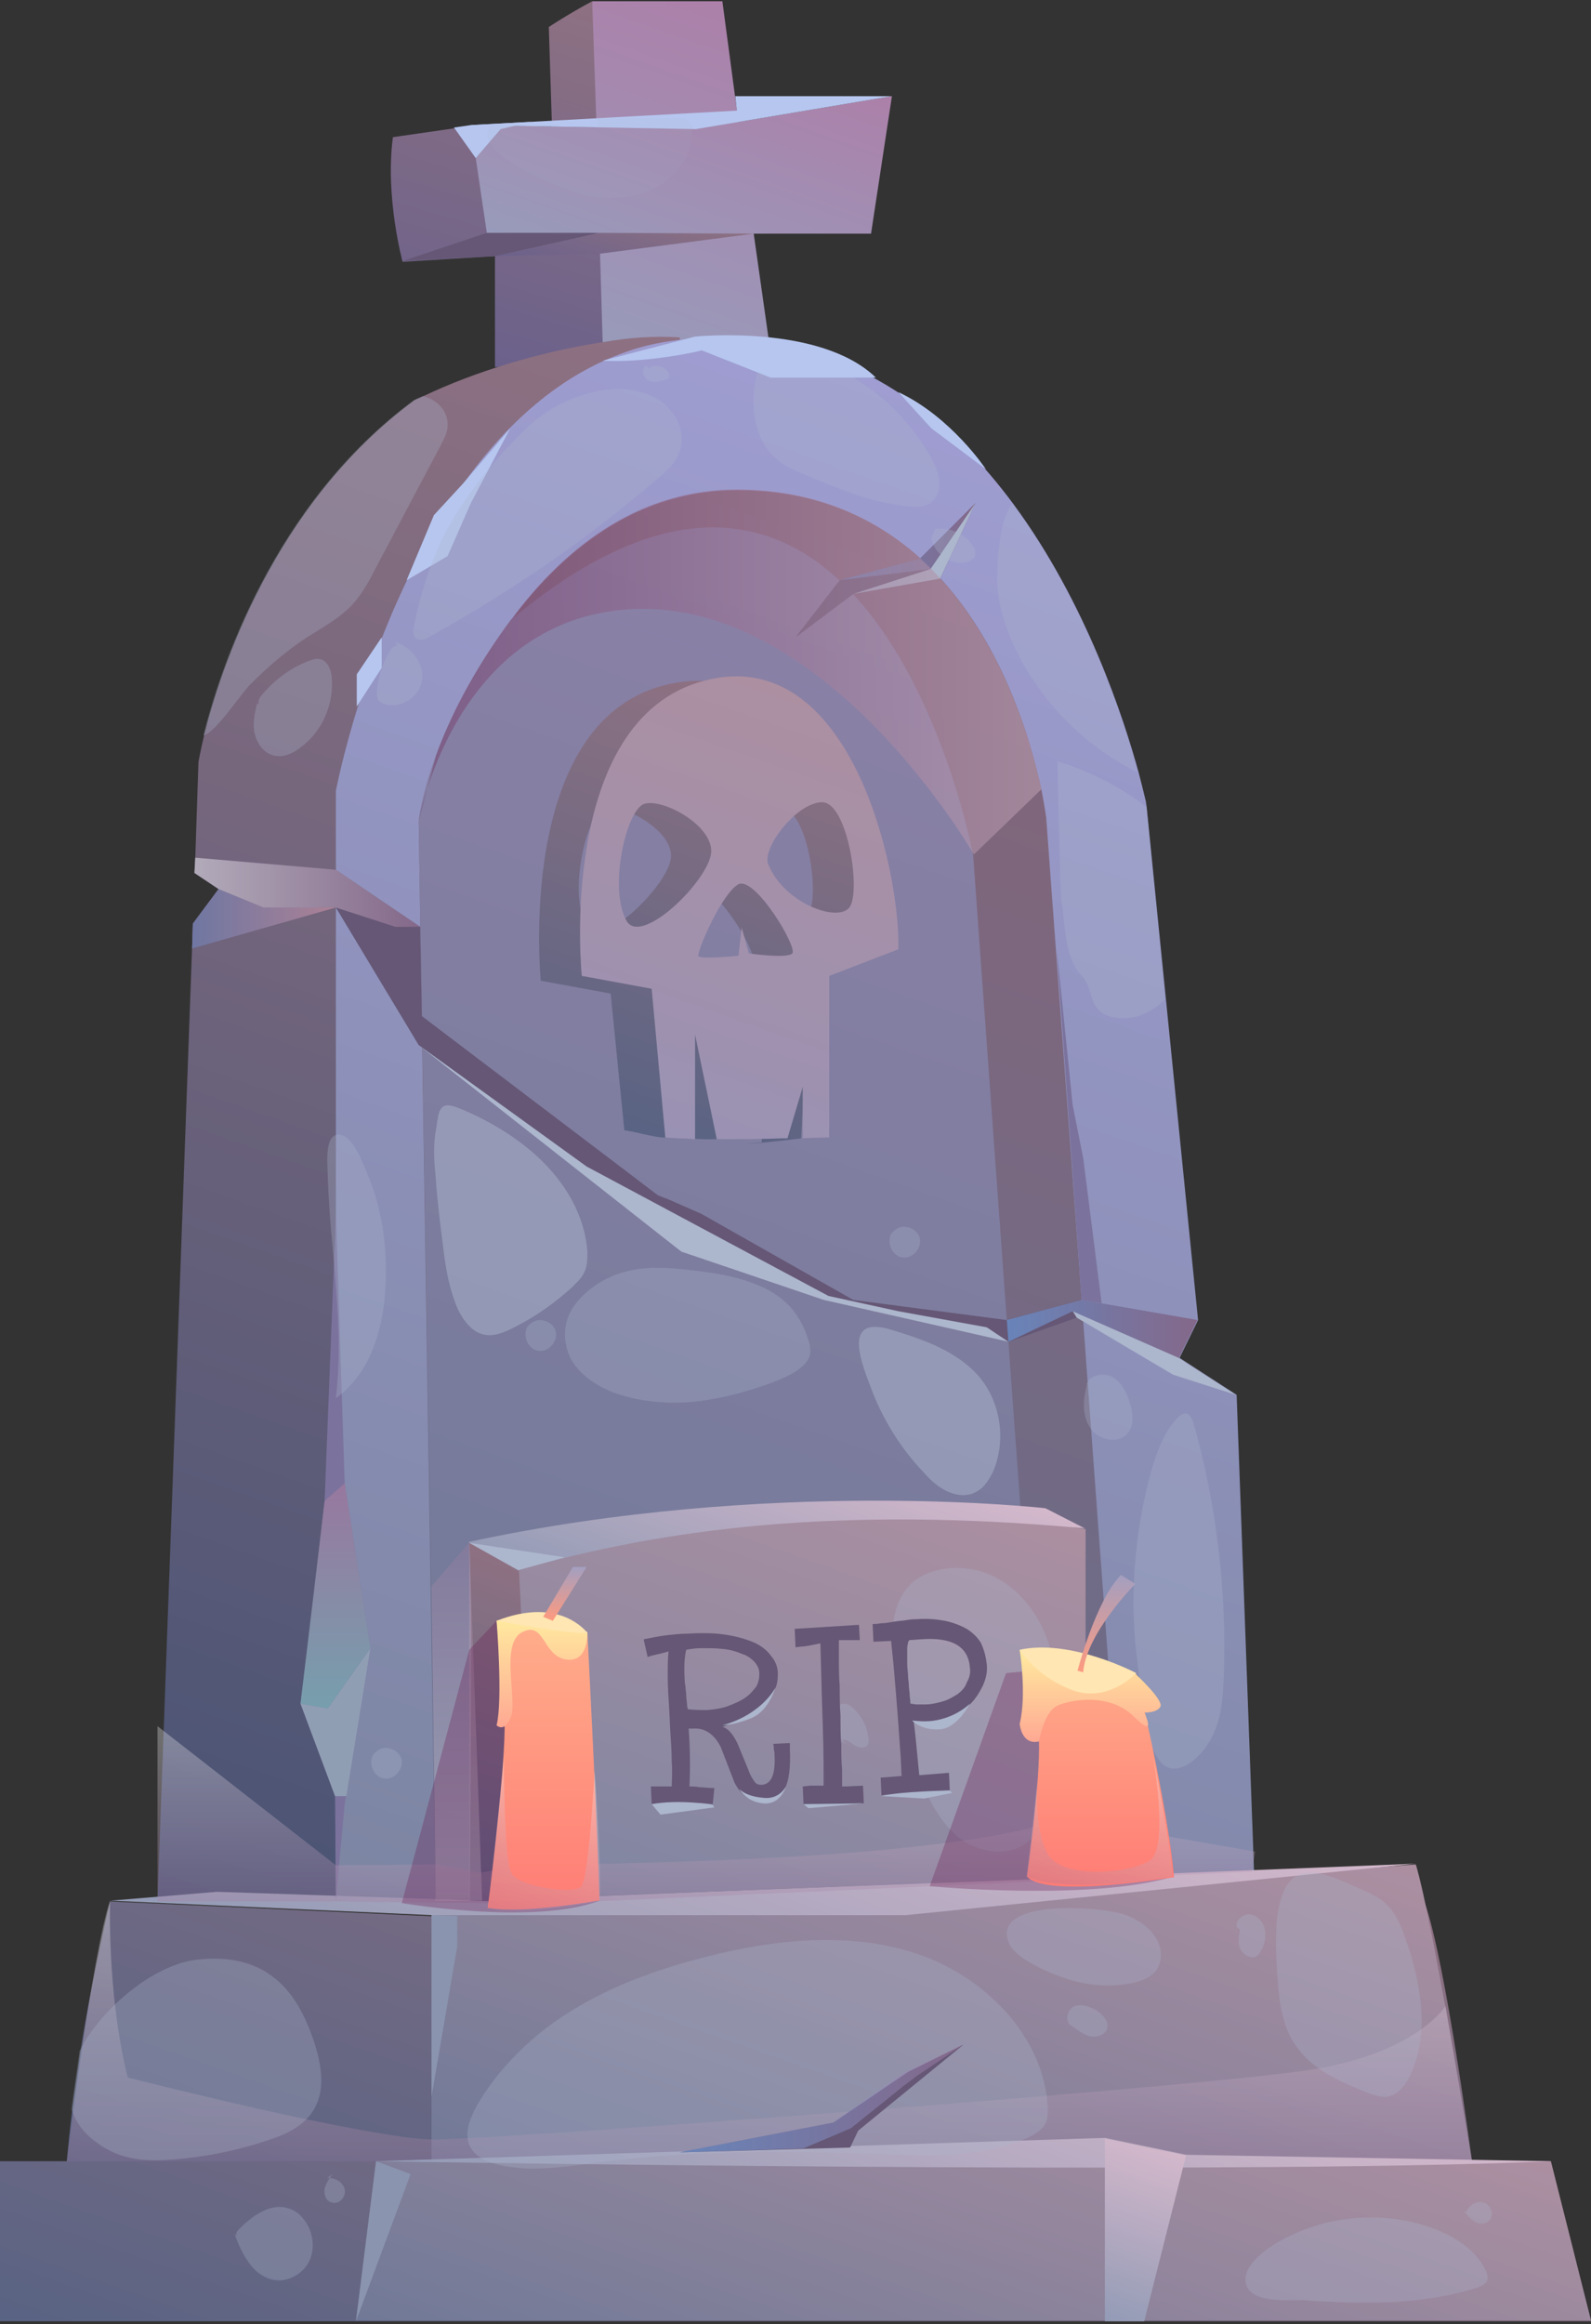 <svg width="248" height="362" viewBox="0 0 248 362" fill="none" xmlns="http://www.w3.org/2000/svg">
<rect x="0" y="0" width="248" height="362" fill="#333333" stroke="none"/>
<path d="M93.939 55.182L77.155 57.187V39.902L62.751 40.779C62.751 40.779 59.996 30.633 61.248 21.364L73.398 19.611L86.048 19.987L85.547 4.205C85.547 4.205 88.553 2.201 92.311 0.197L93.939 16.605V55.182Z" fill="url(#paint0_linear_132:675)"/>
<path d="M120.117 55.182H93.939V53.178L93.438 36.395L93.187 30.758L92.937 19.861V18.358L92.311 0.197H112.601L115.107 18.984L117.486 36.395L119.866 53.178L120.117 54.932V55.182Z" fill="url(#paint1_linear_132:675)"/>
<path d="M139.031 14.976L135.774 36.394H75.903L73.398 19.485H76.279L92.938 19.861L107.718 20.111H108.469L115.108 18.984L139.031 14.976Z" fill="url(#paint2_linear_132:675)"/>
<path d="M73.398 19.485L114.857 17.231L114.607 14.976H139.031L108.469 20.111L73.398 19.485Z" fill="#B6C6EF"/>
<path d="M77.156 39.902L93.439 36.269H75.903L62.752 40.653L77.156 39.902Z" fill="#655775"/>
<path d="M70.768 19.861L74.149 24.621L78.032 20.111L82.792 18.984L73.398 19.485L70.768 19.861Z" fill="#B6C6EF"/>
<g opacity="0.3">
<path opacity="0.3" d="M107.843 20.362C107.968 23.995 105.463 27.502 102.206 29.255C99.451 30.633 96.32 31.009 93.313 30.758C92.687 30.758 92.061 30.633 91.435 30.508C88.804 30.007 73.022 23.995 76.404 19.485L93.063 19.861V18.358C97.071 18.358 101.204 18.358 105.338 18.358C106.214 18.358 107.216 18.483 107.717 19.235C107.843 19.485 107.968 19.861 107.968 20.112C107.717 20.237 107.843 20.362 107.843 20.362Z" fill="#ACB6CD"/>
</g>
<path d="M93.439 36.269L117.488 36.395L93.439 39.526L77.156 39.902L93.439 36.269Z" fill="url(#paint3_linear_132:675)"/>
<path d="M105.963 52.552V52.803V55.057L105.838 65.829L105.712 71.215L104.209 186.823L104.084 193.211L103.959 203.732L103.207 256.839L102.706 296.043H24.549L29.935 147.744L30.06 143.861L34.068 138.475L30.31 135.97L30.436 133.716L30.937 118.685C30.937 118.685 31.187 117.182 31.814 114.552C34.319 104.532 42.585 78.605 64.63 62.322C65.131 62.071 65.506 61.946 66.007 61.696C73.898 57.938 84.044 54.807 93.939 53.304C98.072 52.552 102.08 52.302 105.963 52.552Z" fill="url(#paint4_linear_132:675)"/>
<path d="M195.644 296.043H52.355V123.194C52.355 123.194 62.751 67.958 96.57 55.182C99.45 54.055 102.582 53.303 105.964 52.928C107.091 52.802 108.218 52.677 109.345 52.677C112.978 52.552 116.485 52.802 119.867 53.303C136.525 55.934 148.925 66.33 157.943 78.479C169.341 93.885 175.228 112.047 177.483 120.313C178.234 123.194 178.61 124.823 178.61 124.823L178.735 125.699L181.741 155.635L186.751 205.61L183.871 211.497L192.764 217.259L195.644 296.043Z" fill="url(#paint5_linear_132:675)"/>
<path d="M175.478 296.043H67.886L65.256 127.954C65.256 127.954 65.632 124.071 68.011 117.683C70.016 112.172 73.522 104.908 79.66 96.641C86.048 87.999 94.44 80.609 104.836 77.728C107.967 76.851 111.224 76.35 114.981 76.35C149.426 76.35 159.696 110.669 162.327 122.944C162.828 125.574 163.078 127.328 163.078 127.328L175.478 296.043Z" fill="url(#paint6_linear_132:675)"/>
<path d="M229.463 336.75H10.396C10.647 334.12 10.898 331.364 11.273 328.609C11.649 325.602 12.15 322.471 12.526 319.59C14.53 306.94 17.16 296.168 17.16 296.168L139.908 301.804L156.942 300.677L177.108 299.299L199.277 297.796L215.936 296.669L222.073 296.293C225.455 306.063 229.463 336.75 229.463 336.75Z" fill="url(#paint7_linear_132:675)"/>
<path d="M67.262 298.298V336.75H229.464C229.464 336.75 223.326 299.174 220.696 290.407L144.167 296.043L67.262 298.298Z" fill="url(#paint8_linear_132:675)"/>
<path d="M17.16 296.043L33.819 294.665L75.152 296.043L220.695 290.282L141.16 298.298H67.261L17.16 296.043Z" fill="url(#paint9_linear_132:675)"/>
<path d="M163.078 290.281L68.011 295.918L65.256 127.954C65.256 127.954 66.508 114.302 79.535 96.641C135.898 49.296 151.68 133.089 151.68 133.089L163.078 290.281Z" fill="url(#paint10_linear_132:675)"/>
<path d="M73.147 240.306C73.147 240.306 142.161 233.417 169.215 238.176V292.411L73.147 296.043V240.306Z" fill="url(#paint11_linear_132:675)"/>
<path d="M73.147 240.306L80.912 244.69C80.912 244.69 82.54 281.013 84.294 296.419L73.272 296.043C73.147 295.918 73.773 249.324 73.147 240.306Z" fill="url(#paint12_linear_132:675)"/>
<path d="M80.787 244.564C103.583 238.051 130.763 234.544 169.09 238.051L162.953 234.92C162.953 234.92 119.991 230.035 73.022 240.18L80.787 244.564Z" fill="url(#paint13_linear_132:675)"/>
<path d="M103.333 106.786C80.286 112.924 84.294 152.754 84.294 152.754L95.191 154.758L97.32 176.051C98.698 176.176 101.955 177.178 103.583 177.178L101.955 162.023L103.583 177.178C107.215 177.178 108.593 177.554 111.599 177.429C111.85 177.429 116.985 177.178 117.236 177.053L118.739 170.039V177.93L116.359 178.18C118.989 178.055 124.876 177.304 124.876 177.304L126.254 151.502L133.644 148.746C138.278 133.59 126.504 100.649 103.333 106.786ZM91.434 144.237C88.553 139.352 91.308 126.827 94.189 125.95C97.07 125.073 104.961 129.332 104.585 133.59C104.209 137.849 93.814 148.12 91.434 144.237ZM117.236 149.372C116.359 150.249 110.472 149.372 110.472 149.372L109.971 152.629L108.844 149.748C108.844 149.748 102.581 150.374 102.581 149.748C102.581 148.495 106.339 139.978 108.844 138.601C111.349 137.223 118.112 148.495 117.236 149.372ZM126.003 142.233C124.125 144.613 117.486 139.603 115.106 133.716C114.104 131.336 117.611 126.075 121.745 125.95C125.878 125.825 127.882 139.853 126.003 142.233Z" fill="url(#paint14_linear_132:675)"/>
<path d="M109.721 106.035C86.675 112.172 90.683 152.003 90.683 152.003L101.58 154.007L103.709 177.178C105.087 177.304 106.715 177.304 108.344 177.429V161.146L111.725 177.429C115.358 177.429 118.99 177.429 121.996 177.304C122.247 177.304 122.497 177.304 122.748 177.304L125.127 169.287V177.178L125.002 177.304C127.632 177.178 129.261 177.178 129.261 177.178V152.003L140.032 147.869C140.408 136.221 132.768 99.898 109.721 106.035ZM97.697 143.485C94.816 138.601 97.572 126.075 100.453 125.199C103.333 124.322 111.224 128.58 110.849 132.839C110.473 137.098 100.077 147.368 97.697 143.485ZM123.499 148.496C122.622 149.372 116.735 148.496 116.735 148.496L115.608 144.487L115.107 148.871C115.107 148.871 108.845 149.498 108.845 148.871C108.845 147.619 112.602 139.102 115.107 137.724C117.737 136.471 124.376 147.619 123.499 148.496ZM132.392 141.356C130.513 143.736 122.121 140.605 119.742 134.593C118.74 132.213 124 125.073 128.133 124.948C132.142 124.948 134.271 138.976 132.392 141.356Z" fill="url(#paint15_linear_132:675)"/>
<path d="M191.136 216.257L187.754 214.128L175.479 209.619L167.839 205.235L157.192 208.993L128.384 202.48L106.214 194.964L104.085 193.211L92.311 183.692L65.257 162.774L52.356 141.356L29.936 147.744L30.061 143.861L34.069 138.475L30.311 135.97L30.437 133.591L52.356 135.469L65.507 144.362L65.758 158.265L102.582 186.197L104.21 186.823L109.346 189.078L133.018 202.48L156.942 205.611L168.59 202.48L186.626 205.611L183.746 211.498L191.136 216.257Z" fill="#655775"/>
<path opacity="0.3" d="M73.149 240.306L67.262 247.069L67.888 296.043H75.153L73.149 240.306Z" fill="url(#paint16_linear_132:675)"/>
<path d="M183.746 211.498L167.213 204.233L167.839 205.235L182.869 214.128L192.639 217.259L183.746 211.498Z" fill="#ACB6CD"/>
<path d="M157.191 208.992L153.809 206.738L140.032 204.233L129.135 201.853L91.434 181.687L65.256 162.774L106.213 194.964L128.383 202.479L157.191 208.992Z" fill="#ACB6CD"/>
<path d="M34.069 138.475L41.083 141.356H52.356L29.936 147.744L30.061 143.861L34.069 138.475Z" fill="url(#paint17_linear_132:675)"/>
<path opacity="0.5" d="M30.436 133.591L30.311 135.97L34.068 138.475L41.082 141.356H52.355L61.624 144.362H65.507L52.355 135.469L30.436 133.591Z" fill="url(#paint18_linear_132:675)"/>
<path opacity="0.5" d="M156.941 205.611L157.192 208.993L167.212 204.233L183.745 211.498L186.626 205.611L168.59 202.479L156.941 205.611Z" fill="url(#paint19_linear_132:675)"/>
<path d="M171.721 202.98L168.84 180.31L167.212 172.168L164.707 147.744L168.59 202.479L171.721 202.98Z" fill="#7B739D"/>
<path d="M52.355 296.043L53.733 281.013L57.741 256.714L53.733 231.037L52.355 189.077L50.601 233.792L48.973 247.946L46.844 265.356L52.23 279.76L52.355 296.043Z" fill="#7B739D"/>
<path d="M46.844 265.356L51.102 266.108L57.741 256.714L53.983 279.76H52.23L46.844 265.356Z" fill="#909EB4"/>
<path opacity="0.7" d="M50.601 233.792L53.733 231.037L57.741 256.714L51.102 266.108L46.844 265.356L50.601 233.792Z" fill="url(#paint20_linear_132:675)"/>
<path d="M63.379 90.378L67.638 80.233L72.147 75.348L79.537 66.706L73.399 78.354L69.767 86.621L63.379 90.378Z" fill="#B6C6EF"/>
<path d="M59.494 99.271L55.611 105.033V110.043L59.494 104.031V99.271Z" fill="#B6C6EF"/>
<path d="M67.262 298.298V326.605L71.27 303.182V298.423L67.262 298.298Z" fill="#8A94AE"/>
<path d="M73.147 240.306L80.787 244.564L88.052 242.56L73.147 240.306Z" fill="#ACB6CD"/>
<path d="M124 99.271L130.889 90.379L143.414 86.997L152.057 78.354L146.545 90.128L133.018 92.508L124 99.271Z" fill="#655775"/>
<path opacity="0.5" d="M152.056 78.354L145.042 88.625L130.889 90.379L143.414 86.997L152.056 78.354Z" fill="url(#paint21_linear_132:675)"/>
<path d="M133.018 92.508L145.042 88.625L152.056 78.354L146.545 90.128L133.018 92.508Z" fill="#ACB6CD"/>
<path opacity="0.3" d="M24.549 268.863L52.355 290.532L67.636 290.407L74.9 291.659L83.543 290.407C83.543 290.407 158.945 290.407 169.09 281.138V288.403L175.478 284.896L195.644 288.403L195.143 291.534L84.169 296.544L52.355 296.168H24.549V268.863Z" fill="url(#paint22_linear_132:675)"/>
<path opacity="0.3" d="M17.16 296.043C17.16 296.043 16.659 310.698 19.916 323.599C19.916 323.599 57.867 333.243 67.637 333.243C77.532 333.243 189.508 324.976 205.289 322.221C221.071 319.465 225.33 312.451 225.33 312.451L229.463 336.875L176.481 337.877L58.619 336.875H10.396C10.396 336.75 14.405 303.934 17.16 296.043Z" fill="url(#paint23_linear_132:675)"/>
<path d="M241.737 336.625L248 361.55H0V336.625H67.261L172.222 333.118L188.505 336.5L241.737 336.625Z" fill="url(#paint24_linear_132:675)"/>
<path d="M58.618 336.625L55.486 361.425H247.999L241.737 336.625L188.505 336.374L172.222 332.993C172.222 333.118 65.381 336.625 58.618 336.625Z" fill="url(#paint25_linear_132:675)"/>
<path d="M58.617 336.625C58.617 336.625 190.759 338.879 241.736 336.625L184.872 335.623L172.221 332.993L58.617 336.625Z" fill="url(#paint26_linear_132:675)"/>
<path d="M172.223 333.118V361.55H178.36L184.873 335.748L172.223 333.118Z" fill="url(#paint27_linear_132:675)"/>
<path opacity="0.3" d="M121.495 71.841C122.748 72.843 124.376 73.469 125.879 74.096C130.889 76.225 136.15 78.354 141.536 78.855C142.788 78.98 144.041 78.98 145.043 78.354C146.045 77.603 146.546 76.225 146.421 74.972C146.295 73.72 145.794 72.467 145.168 71.34C140.91 63.7 133.269 57.437 124.752 55.308C119.742 54.055 118.489 55.057 117.613 60.067C117.112 64.201 117.738 68.96 121.495 71.841Z" fill="#ACB6CD"/>
<path opacity="0.3" d="M145.794 82.362C148.049 82.112 150.303 83.114 151.556 84.867C151.932 85.368 152.182 86.12 151.932 86.746C151.681 87.122 151.305 87.372 150.93 87.498C148.425 88.249 145.544 86.37 145.168 83.74L145.794 82.362Z" fill="#ACB6CD"/>
<path opacity="0.3" d="M177.359 120.314C168.967 116.181 162.078 109.166 158.07 100.649C156.567 97.393 155.439 93.76 155.439 90.128C155.439 87.122 155.815 81.36 157.569 78.73C157.569 78.605 157.694 78.605 157.819 78.48C169.217 93.76 175.104 111.922 177.359 120.314Z" fill="#ACB6CD"/>
<path opacity="0.3" d="M181.616 155.635C179.612 157.639 176.856 159.017 173.975 158.516C172.848 158.391 171.846 158.015 171.095 157.138C170.093 156.011 170.093 154.633 169.466 153.255C168.965 152.128 168.089 151.627 167.588 150.625C165.959 147.869 165.959 143.485 165.458 140.354C165.208 138.475 164.832 118.56 164.832 118.56C168.965 119.813 172.848 121.692 176.481 124.071C177.232 124.572 177.984 125.199 178.735 125.7L181.616 155.635Z" fill="#ACB6CD"/>
<path opacity="0.3" d="M64.505 97.643C64.379 98.269 64.379 99.021 64.755 99.397C65.381 99.897 66.258 99.647 67.01 99.146C79.66 92.132 91.559 83.99 102.456 74.597C103.834 73.469 105.212 72.217 105.838 70.588C107.09 67.582 105.462 64.075 102.707 62.322C96.444 58.314 86.925 61.946 82.04 66.706C76.905 71.716 72.02 77.728 68.888 83.99C66.884 88.374 65.381 93.009 64.505 97.643Z" fill="#ACB6CD"/>
<path opacity="0.3" d="M101.455 57.562C101.205 57.562 101.33 57.187 101.581 57.061C102.583 56.811 103.71 57.187 104.211 58.063C104.336 58.188 104.336 58.439 104.336 58.564C104.336 58.94 103.96 59.065 103.585 59.191C102.708 59.441 101.706 59.691 100.954 59.191C100.203 58.69 99.952 57.437 100.704 56.936L101.455 57.562Z" fill="#ACB6CD"/>
<path opacity="0.3" d="M89.806 202.98C91.685 200.6 94.691 198.596 98.449 197.845C101.455 197.219 104.586 197.469 107.717 197.845C112.602 198.346 117.737 199.348 121.245 201.853C123.875 203.732 125.253 206.237 126.004 208.742C126.255 209.493 126.38 210.245 126.255 210.996C125.754 213 123.123 214.253 120.618 215.255C116.861 216.633 112.978 217.76 108.719 218.261C104.586 218.762 100.077 218.386 96.319 217.134C92.562 215.881 89.43 213.376 88.554 210.621C87.677 208.116 87.927 205.235 89.806 202.98Z" fill="#ACB6CD"/>
<path opacity="0.5" d="M67.887 183.065C68.138 186.948 68.639 190.831 69.14 194.714C69.515 197.97 70.142 201.227 71.519 204.233C72.396 205.861 73.649 207.489 75.402 207.865C77.031 208.241 78.659 207.489 80.162 206.738C83.418 205.11 86.424 202.98 89.055 200.601C89.806 199.849 90.558 199.223 91.059 198.221C91.56 197.219 91.56 196.091 91.56 194.964C91.184 189.328 88.053 184.067 83.794 180.184C80.287 176.928 75.778 174.298 71.394 172.544C68.513 171.417 68.388 172.92 68.012 175.675C67.511 178.18 67.637 180.685 67.887 183.065Z" fill="#ACB6CD"/>
<path opacity="0.3" d="M59.997 201.728C59.496 207.865 57.367 214.253 52.356 217.76C53.734 206.487 51.48 194.964 51.104 183.566C51.104 181.687 50.352 176.051 53.233 176.803C55.363 177.304 56.991 182.314 57.742 184.067C59.872 189.704 60.498 195.841 59.997 201.728Z" fill="#ACB6CD"/>
<path opacity="0.3" d="M62.001 100.775C62.001 100.399 61.374 100.649 61.124 100.9C59.746 102.904 58.869 105.409 58.744 107.789C58.744 108.164 58.744 108.54 58.869 108.916C58.995 109.166 59.37 109.417 59.621 109.542C62.001 110.669 65.257 108.791 65.758 106.16C66.259 103.53 64.255 100.775 61.625 100.023L62.001 100.775Z" fill="#ACB6CD"/>
<path opacity="0.3" d="M69.766 66.33C69.766 67.457 69.14 68.459 68.639 69.461C65.257 75.849 61.875 82.237 58.493 88.625C57.492 90.629 56.364 92.633 54.736 94.386C52.732 96.391 50.227 97.768 47.847 99.271C44.59 101.401 41.71 103.906 38.954 106.661C37.576 108.039 33.568 114.176 31.689 114.552C34.194 104.532 42.461 78.605 64.506 62.322C65.007 62.071 65.382 61.946 65.883 61.696C68.138 62.197 69.891 64.075 69.766 66.33Z" fill="#ACB6CD"/>
<path opacity="0.3" d="M40.581 109.792C40.08 109.667 40.331 108.916 40.581 108.54C42.585 106.035 45.216 104.031 48.222 102.904C48.723 102.778 49.224 102.528 49.725 102.653C51.102 102.778 51.729 104.532 51.729 105.91C51.979 109.918 50.1 114.051 46.844 116.431C45.717 117.308 44.214 118.059 42.711 117.683C41.082 117.308 40.08 115.805 39.705 114.302C39.329 112.673 39.705 111.045 40.08 109.542L40.581 109.792Z" fill="#ACB6CD"/>
<path opacity="0.5" d="M144.165 229.534C145.167 230.661 146.295 231.663 147.672 232.29C149.05 232.916 150.678 233.166 152.056 232.415C153.434 231.788 154.311 230.285 154.937 228.908C156.816 224.148 155.939 218.386 152.683 214.504C149.301 210.496 143.915 208.617 138.905 207.114C131.515 204.859 134.02 211.623 135.648 215.881C137.527 221.017 140.408 225.651 144.165 229.534Z" fill="#ACB6CD"/>
<path opacity="0.3" d="M138.654 192.71C139.03 191.833 139.907 191.081 140.909 191.081C141.911 191.081 142.913 191.708 143.289 192.584C143.915 194.213 142.287 196.217 140.533 195.841C138.78 195.465 138.028 192.96 139.281 191.708L138.654 192.71Z" fill="#ACB6CD"/>
<path opacity="0.3" d="M57.867 273.873C58.243 272.997 59.12 272.245 60.122 272.245C61.124 272.245 62.126 272.871 62.502 273.748C63.128 275.376 61.499 277.38 59.746 277.005C57.992 276.629 57.241 274.124 58.493 272.871L57.867 273.873Z" fill="#ACB6CD"/>
<path opacity="0.3" d="M81.916 207.239C82.292 206.362 83.168 205.611 84.171 205.611C85.173 205.611 86.175 206.237 86.55 207.114C87.177 208.742 85.548 210.746 83.795 210.37C82.041 209.995 81.29 207.49 82.542 206.237L81.916 207.239Z" fill="#ACB6CD"/>
<path opacity="0.3" d="M179.486 229.033C180.363 226.152 181.365 223.146 183.494 220.891C183.87 220.516 184.371 220.14 184.872 220.14C185.498 220.265 185.748 221.017 185.999 221.518C189.631 234.419 191.26 247.821 190.759 261.223C190.633 264.479 190.383 267.736 188.88 270.617C187.377 273.623 183.369 277.38 180.864 274.374C178.233 271.243 177.858 263.227 177.357 259.344C175.979 249.449 176.73 238.928 179.486 229.033Z" fill="#ACB6CD"/>
<path opacity="0.3" d="M87.301 314.33C94.19 309.695 102.081 306.815 109.972 304.811C120.743 302.055 132.392 300.803 142.913 304.31C153.434 307.817 162.703 317.085 163.329 328.233C163.329 329.235 163.329 330.237 162.828 330.988C162.327 331.865 161.325 332.366 160.448 332.867C153.434 336.124 145.418 335.748 137.778 335.497C123.123 334.996 108.343 334.871 93.814 336.75C89.931 337.251 85.923 337.877 82.04 337.752C74.65 337.376 70.392 334.871 74.4 327.857C77.531 322.471 82.165 317.837 87.301 314.33Z" fill="#ACB6CD"/>
<path opacity="0.3" d="M175.855 298.423C177.608 299.174 179.236 300.302 180.238 301.93C181.24 303.558 181.24 305.813 179.988 307.191C179.111 308.067 177.859 308.568 176.731 308.819C173.35 309.57 169.843 309.32 166.586 308.318C164.206 307.566 158.069 305.186 157.192 302.431C154.687 295.542 172.473 296.92 175.855 298.423Z" fill="#ACB6CD"/>
<path opacity="0.3" d="M167.087 315.582C165.834 314.956 166.335 312.827 167.588 312.451C168.84 312.075 170.343 312.702 171.345 313.453C172.097 314.079 172.848 314.956 172.598 315.833C172.347 317.085 170.719 317.461 169.592 317.085C168.465 316.71 167.463 315.708 166.461 315.207L167.087 315.582Z" fill="#ACB6CD"/>
<path opacity="0.3" d="M48.973 328.484C47.47 331.114 44.589 332.492 41.708 333.368C36.949 334.997 31.813 335.999 26.803 336.374C23.547 336.625 20.039 336.5 17.159 334.997C13.777 333.243 11.898 330.989 11.146 328.484C11.522 325.478 12.023 322.346 12.399 319.465C15.906 312.576 24.047 306.189 30.185 305.312C34.318 304.686 38.702 305.187 42.084 307.566C45.716 310.071 47.72 314.205 49.098 318.463C50.1 321.72 50.726 325.478 48.973 328.484Z" fill="#ACB6CD"/>
<path opacity="0.3" d="M37.451 348.649C37.075 348.774 36.825 348.273 36.825 348.023C36.825 347.647 37.075 347.396 37.326 347.146C39.455 345.017 42.336 343.013 45.091 344.015C45.968 344.265 46.72 344.891 47.221 345.518C48.724 347.271 49.225 350.027 48.223 352.156C47.221 354.285 44.59 355.663 42.336 355.037C39.33 354.285 37.702 351.029 36.574 348.023L37.451 348.649Z" fill="#ACB6CD"/>
<path opacity="0.3" d="M51.855 338.629C51.354 339.255 50.853 340.007 50.602 340.883C50.477 341.76 50.728 342.762 51.605 343.013C52.732 343.514 53.984 342.261 53.734 341.009C53.483 339.881 52.231 339.13 50.978 339.255L51.855 338.629Z" fill="#ACB6CD"/>
<path opacity="0.3" d="M199.151 308.318C199.402 312.201 200.028 316.334 202.533 319.34C205.038 322.597 209.171 324.35 212.929 325.853C213.931 326.229 214.933 326.605 216.06 326.605C218.064 326.354 219.317 324.475 220.068 322.722C222.824 316.209 221.446 308.568 219.066 301.93C218.44 300.051 217.563 298.047 216.185 296.669C215.058 295.542 213.43 294.79 211.927 294.164C208.67 292.786 203.284 289.78 200.779 293.413C198.274 296.92 198.901 304.31 199.151 308.318Z" fill="#ACB6CD"/>
<path opacity="0.3" d="M193.265 300.552C193.14 301.554 192.889 302.556 193.265 303.433C193.641 304.31 194.643 305.061 195.645 304.811C196.271 304.56 196.647 303.809 196.897 303.182C197.273 302.18 197.398 301.053 197.022 300.051C196.647 299.049 195.77 298.172 194.643 298.172C193.641 298.172 192.513 299.174 192.764 300.176L193.265 300.552Z" fill="#ACB6CD"/>
<path opacity="0.3" d="M200.779 348.399C207.793 344.892 216.31 344.391 223.575 347.146C226.831 348.399 230.088 350.403 231.591 353.659C231.841 354.16 231.967 354.661 231.841 355.162C231.591 355.789 230.965 356.039 230.338 356.29C221.696 359.045 212.427 358.92 203.409 358.294C200.653 358.168 194.516 358.92 194.14 355.288C193.89 352.281 198.649 349.401 200.779 348.399Z" fill="#ACB6CD"/>
<path opacity="0.3" d="M228.585 344.516C228.961 343.388 230.338 342.637 231.466 343.138C232.593 343.639 232.969 345.267 231.967 346.019C231.34 346.52 230.464 346.394 229.837 346.019C229.211 345.643 228.71 345.017 228.209 344.39L228.585 344.516Z" fill="#ACB6CD"/>
<path opacity="0.3" d="M139.281 260.096C139.907 265.857 141.41 271.493 143.414 276.879C144.792 280.512 146.671 284.019 149.677 286.399C152.808 288.653 157.443 289.279 160.323 286.774C162.327 285.021 163.204 282.265 163.705 279.635C164.206 277.005 164.582 274.249 164.707 271.494C165.083 266.609 165.083 261.473 163.705 256.714C162.327 251.954 159.196 247.57 154.687 245.441C150.929 243.687 145.794 243.687 142.412 246.318C138.655 249.449 138.78 255.461 139.281 260.096Z" fill="#ACB6CD"/>
<path opacity="0.3" d="M131.891 271.619C130.138 270.867 129.136 268.613 129.887 266.734C130.138 265.982 130.764 265.356 131.641 265.356C132.142 265.356 132.643 265.732 133.019 266.108C134.396 267.36 135.273 269.114 135.398 270.993C135.398 271.243 135.398 271.494 135.273 271.744C134.897 272.37 133.895 272.245 133.269 271.869C132.643 271.494 132.017 270.867 131.265 270.993L131.891 271.619Z" fill="#ACB6CD"/>
<path opacity="0.3" d="M169.968 215.881C169.717 216.007 169.467 215.881 169.341 215.631C169.842 214.128 172.097 213.752 173.475 214.504C174.853 215.38 175.604 216.883 176.105 218.512C176.606 220.14 176.857 222.019 175.729 223.271C174.226 225.025 171.095 224.273 169.842 222.269C168.59 220.265 168.84 217.76 169.467 215.506L169.968 215.881Z" fill="#ACB6CD"/>
<path d="M58.618 336.625L55.486 361.55L64.004 338.629L58.618 336.625Z" fill="#8A94AE"/>
<path d="M123.124 272.496C123.249 275.251 122.999 277.255 122.373 278.508C121.746 279.76 120.494 280.512 118.74 280.512C116.987 280.637 115.484 279.635 114.482 277.631L112.352 272.12C111.35 270.116 109.847 269.114 108.094 269.239H107.718C107.468 269.239 107.468 269.239 107.342 269.239C107.593 272.621 107.593 275.627 107.468 278.257C107.969 278.257 108.47 278.257 109.096 278.382C109.722 278.382 110.474 278.508 111.35 278.508L111.1 281.013C109.847 280.888 108.219 280.762 106.34 280.888L101.581 281.013L101.455 278.257H102.207C102.833 278.257 103.71 278.257 104.712 278.257C104.712 277.255 104.837 276.003 104.712 274.5C104.712 272.997 104.587 271.243 104.461 269.239L104.336 266.609C104.211 264.605 104.086 262.726 104.086 261.223C104.086 259.72 104.086 258.342 104.211 257.215C103.835 257.34 103.334 257.465 102.833 257.591C102.332 257.716 101.581 257.841 100.954 258.092L100.328 255.336C101.581 255.085 102.833 254.835 103.835 254.71C104.962 254.584 106.09 254.459 107.092 254.459C109.221 254.334 111.1 254.334 112.853 254.584C114.607 254.835 115.985 255.211 117.237 255.712C118.49 256.213 119.492 256.964 120.118 257.841C120.87 258.718 121.245 259.595 121.245 260.722C121.245 261.724 121.12 262.601 120.619 263.477C120.243 264.354 119.617 265.106 118.74 265.857C117.989 266.609 116.987 267.11 115.985 267.736C114.857 268.237 113.73 268.613 112.603 268.989C113.354 269.114 114.231 269.991 114.983 271.619L116.736 275.877C116.987 276.629 117.362 277.13 117.613 277.506C117.863 277.881 118.239 278.007 118.74 278.007C120.243 277.881 120.87 276.378 120.744 273.498C120.744 273.247 120.744 272.871 120.619 272.496C120.619 272.12 120.619 271.744 120.494 271.619L123.124 271.494V272.496ZM118.364 260.722C118.364 259.97 118.114 259.469 117.613 258.843C117.112 258.342 116.486 257.841 115.609 257.591C114.732 257.215 113.855 256.964 112.728 256.839C111.601 256.714 110.474 256.714 109.221 256.714C108.47 256.714 107.718 256.839 106.967 256.964C106.716 257.966 106.591 259.469 106.716 261.473C106.716 261.724 106.716 262.1 106.841 262.601C106.841 263.102 106.967 263.603 106.967 264.104C106.967 264.605 107.092 265.106 107.092 265.481C107.092 265.857 107.217 266.108 107.217 266.233C108.344 266.358 109.346 266.358 110.223 266.358C111.476 266.233 112.478 266.108 113.48 265.732C114.482 265.356 115.358 264.98 116.11 264.479C116.861 263.978 117.362 263.352 117.863 262.726C118.239 262.1 118.364 261.348 118.364 260.722Z" fill="#655775"/>
<path d="M134.02 255.461C133.519 255.461 132.893 255.461 132.392 255.461C131.891 255.461 131.265 255.461 130.764 255.461C130.764 256.213 130.764 257.215 130.764 258.467C130.764 259.72 130.764 261.097 130.889 262.6C130.889 264.104 130.889 265.607 131.014 267.235C131.014 268.863 131.014 270.366 131.14 271.744C131.14 273.122 131.14 274.499 131.265 275.627C131.265 276.754 131.265 277.631 131.265 278.257C131.265 278.257 131.515 278.257 131.766 278.257L134.521 278.132L134.647 280.887C134.02 280.887 133.394 280.887 132.643 281.013C131.891 281.013 131.014 281.013 130.012 281.013H125.253L125.128 278.257L126.255 278.132C126.505 278.132 126.881 278.132 127.132 278.132C127.507 278.132 127.758 278.132 128.134 278.132H128.384C128.384 275.627 128.384 272.621 128.259 268.988C128.134 265.356 128.008 260.972 127.883 255.962C127.257 256.087 126.631 256.213 126.004 256.338C125.378 256.463 124.627 256.463 124 256.588L123.875 253.708L133.895 253.081L134.02 255.461Z" fill="#655775"/>
<path d="M153.811 259.219C153.937 260.471 153.686 261.473 153.185 262.6C152.684 263.603 152.058 264.605 151.306 265.356C150.555 266.108 149.553 266.859 148.425 267.235C147.298 267.736 146.171 267.986 144.918 268.112C143.916 268.112 143.04 268.112 142.413 267.986C142.664 269.865 142.914 272.621 143.29 276.504L147.924 276.128L148.05 278.883C147.674 278.883 147.298 278.883 146.672 279.009C146.171 279.009 145.545 279.134 144.793 279.134C144.042 279.134 143.415 279.259 142.664 279.259C141.912 279.259 141.161 279.384 140.534 279.384C139.908 279.384 139.282 279.51 138.656 279.51C138.155 279.51 137.654 279.635 137.403 279.635L137.278 276.879L140.534 276.629L140.409 273.873C140.159 270.116 139.908 266.734 139.658 263.728C139.407 260.722 139.157 258.091 138.906 255.586L136.151 255.712L136.025 252.956C136.276 252.956 136.652 252.956 137.403 252.831C138.029 252.831 138.656 252.706 139.407 252.58C140.159 252.455 140.785 252.455 141.411 252.33C142.038 252.205 142.539 252.205 142.914 252.205C144.543 252.079 145.92 252.205 147.298 252.455C148.551 252.706 149.803 253.207 150.68 253.708C151.682 254.334 152.433 255.085 152.934 255.962C153.435 257.089 153.686 258.091 153.811 259.219ZM151.181 259.72C150.93 256.463 148.425 254.96 143.541 255.336L141.787 255.461C141.662 255.461 141.662 255.586 141.537 255.837C141.537 256.087 141.411 256.338 141.411 256.714C141.411 257.089 141.411 257.465 141.411 257.841C141.411 258.217 141.411 258.718 141.411 259.093C141.411 259.845 141.537 260.471 141.537 260.972C141.537 261.473 141.662 261.974 141.662 262.475C141.662 262.976 141.787 263.477 141.787 263.853C141.787 264.354 141.912 264.855 141.912 265.356C142.288 265.356 142.539 265.481 142.914 265.481C143.29 265.481 143.666 265.481 144.167 265.481C145.169 265.481 146.171 265.231 147.048 264.98C147.924 264.73 148.676 264.229 149.302 263.853C149.928 263.352 150.429 262.851 150.68 262.099C151.181 261.223 151.306 260.471 151.181 259.72Z" fill="#655775"/>
<path d="M101.58 281.013L102.958 282.641L111.35 281.514L111.099 281.138C111.099 281.013 105.588 280.261 101.58 281.013Z" fill="#ACB6CD"/>
<path d="M115.232 278.633C115.232 278.633 116.234 280.637 118.99 280.887C121.746 281.138 122.497 278.257 122.497 278.257C122.497 278.257 121.495 280.386 118.865 280.011C116.109 279.76 115.232 278.633 115.232 278.633Z" fill="#ACB6CD"/>
<path d="M125.254 281.013L126.005 281.639L134.648 280.887L125.254 281.013Z" fill="#ACB6CD"/>
<path d="M137.402 279.76L144.041 280.136L148.425 279.259L148.049 278.883C148.049 278.883 140.158 279.009 137.402 279.76Z" fill="#ACB6CD"/>
<path d="M112.604 268.738C112.604 268.738 114.357 268.738 117.113 267.61C119.868 266.483 120.87 262.851 120.87 262.851C120.87 262.851 118.866 266.984 112.604 268.738Z" fill="#ACB6CD"/>
<path d="M142.162 267.987C142.162 267.987 143.54 269.49 146.295 269.364C149.176 269.364 151.18 265.356 151.18 265.356C151.18 265.356 147.798 268.863 142.162 267.987Z" fill="#ACB6CD"/>
<path opacity="0.3" d="M160.825 260.221L156.817 260.596L144.918 293.788C144.918 293.788 170.094 296.168 182.869 292.285L160.825 260.221Z" fill="#68164D"/>
<path d="M160.073 292.286C160.073 292.286 162.578 274.75 161.826 269.74C161.075 264.73 158.945 257.09 158.945 257.09C158.945 257.09 173.85 259.47 177.107 260.722C177.107 260.722 182.117 281.639 182.994 292.411C182.869 292.286 163.329 295.793 160.073 292.286Z" fill="url(#paint28_linear_132:675)"/>
<path d="M158.945 256.964C158.945 256.964 160.073 263.979 158.945 268.488C158.945 268.488 159.196 271.87 161.951 271.243C161.951 271.243 162.703 266.734 164.707 265.732C166.711 264.73 172.974 263.603 176.731 267.36C180.489 271.118 178.359 266.734 178.359 266.734C178.359 266.734 180.238 266.859 180.864 265.857C181.491 264.855 176.982 260.722 176.982 260.722C176.982 260.722 172.222 261.474 168.715 261.849C165.208 262.1 158.945 256.964 158.945 256.964Z" fill="url(#paint29_linear_132:675)"/>
<path d="M158.945 256.964C158.945 256.964 161.45 261.098 167.087 263.227C172.723 265.356 177.107 260.597 177.107 260.597C177.107 260.597 166.961 255.211 158.945 256.964Z" fill="#FFE6B2"/>
<path d="M167.963 260.221C167.963 260.221 170.844 249.199 174.727 245.316L176.981 246.694C176.981 246.694 169.341 254.334 168.84 260.471L167.963 260.221Z" fill="url(#paint30_linear_132:675)"/>
<path opacity="0.3" d="M161.701 277.13C161.701 277.13 161.075 284.77 163.329 288.778C165.584 292.787 176.23 291.785 179.236 289.781C182.242 287.776 179.737 273.498 179.737 273.498C179.737 273.498 182.743 288.528 182.743 292.286C182.743 292.286 166.21 295.166 159.947 292.286C160.073 292.286 161.576 279.134 161.701 277.13Z" fill="url(#paint31_linear_132:675)"/>
<path opacity="0.3" d="M77.407 252.455L73.148 256.964L62.627 296.419C62.627 296.419 83.168 299.926 93.439 296.043L77.407 252.455Z" fill="#68164D"/>
<path d="M76.029 297.17C76.029 297.17 78.534 277.881 78.66 269.364C78.66 260.847 77.407 252.455 77.407 252.455C77.407 252.455 86.425 251.578 91.561 254.334C91.561 254.334 93.189 285.647 93.439 296.043C93.314 295.918 82.292 298.172 76.029 297.17Z" fill="url(#paint32_linear_132:675)"/>
<path d="M77.406 252.455C77.406 252.455 78.408 264.73 77.406 268.738C77.406 268.738 78.659 269.991 79.661 267.36C80.663 264.73 77.907 255.962 81.414 254.209C84.921 252.455 84.546 257.841 88.178 258.467C91.81 259.094 91.56 254.209 91.56 254.209C91.56 254.209 83.919 250.451 77.406 252.455Z" fill="url(#paint33_linear_132:675)"/>
<path d="M77.406 252.455C77.406 252.455 88.804 254.585 91.56 254.334C91.434 254.209 87.301 248.572 77.406 252.455Z" fill="#FFE6B2"/>
<path d="M84.672 251.829L89.306 244.063H91.436L86.175 252.455L84.672 251.829Z" fill="url(#paint34_linear_132:675)"/>
<path opacity="0.3" d="M78.535 273.498C78.535 273.498 78.535 289.405 79.662 291.659C80.665 293.914 89.307 295.041 90.559 293.914C91.812 292.661 92.689 275.752 92.689 275.752C92.689 275.752 93.941 294.164 93.44 296.043C93.44 296.043 82.543 298.673 76.155 297.296C76.03 297.17 78.285 277.506 78.535 273.498Z" fill="url(#paint35_linear_132:675)"/>
<path d="M105.963 335.247L129.886 330.613L141.535 322.722L150.177 318.463L133.769 331.865L132.516 334.496L105.963 335.247Z" fill="#655775"/>
<path opacity="0.5" d="M105.963 335.247L125.252 334.621L132.642 331.49L140.908 324.851L142.912 323.348L150.177 318.463L140.908 322.847L129.886 330.613L105.963 335.247Z" fill="url(#paint36_linear_132:675)"/>
<path d="M93.939 56.184L108.343 52.427C108.343 52.427 127.883 50.423 136.525 58.815H120.117L109.346 54.556C109.346 54.681 100.828 56.56 93.939 56.184Z" fill="#B6C6EF"/>
<path d="M140.031 61.069L145.167 66.706L153.684 73.094C153.684 73.094 148.298 64.952 140.031 61.069Z" fill="#B6C6EF"/>
<path opacity="0.57" d="M162.327 122.944L151.805 133.09C151.805 133.09 126.379 88.876 93.438 95.514C70.391 100.148 65.381 127.328 65.256 127.829L68.011 117.558C70.016 112.047 73.522 104.783 79.66 96.516C86.048 87.874 94.44 80.484 104.836 77.603C107.967 76.726 111.224 76.225 114.981 76.225C149.3 76.35 159.696 110.669 162.327 122.944Z" fill="url(#paint37_linear_132:675)"/>
<defs>
<linearGradient id="paint0_linear_132:675" x1="72.426" y1="55.724" x2="89.055" y2="-0.775" gradientUnits="userSpaceOnUse">
<stop stop-color="#6B618B"/>
<stop offset="1" stop-color="#8E7182"/>
</linearGradient>
<linearGradient id="paint1_linear_132:675" x1="96.276" y1="55.958" x2="115.526" y2="1.23" gradientUnits="userSpaceOnUse">
<stop stop-color="#989BBB"/>
<stop offset="1" stop-color="#AC80A9"/>
</linearGradient>
<linearGradient id="paint2_linear_132:675" x1="98.766" y1="44.36" x2="112.411" y2="5.567" gradientUnits="userSpaceOnUse">
<stop stop-color="#989BBB"/>
<stop offset="1" stop-color="#AC80A9"/>
</linearGradient>
<linearGradient id="paint3_linear_132:675" x1="95.252" y1="45.176" x2="99.423" y2="31.004" gradientUnits="userSpaceOnUse">
<stop stop-color="#6B618B"/>
<stop offset="1" stop-color="#8E7182"/>
</linearGradient>
<linearGradient id="paint4_linear_132:675" x1="33.978" y1="299.314" x2="119.151" y2="57.158" gradientUnits="userSpaceOnUse">
<stop stop-color="#495374"/>
<stop offset="1" stop-color="#8E7182"/>
</linearGradient>
<linearGradient id="paint5_linear_132:675" x1="88.474" y1="308.692" x2="172.181" y2="70.705" gradientUnits="userSpaceOnUse">
<stop stop-color="#7C85A2"/>
<stop offset="1" stop-color="#9F9DD1"/>
</linearGradient>
<linearGradient id="paint6_linear_132:675" x1="87.876" y1="303.015" x2="162.661" y2="90.393" gradientUnits="userSpaceOnUse">
<stop stop-color="#656E8D"/>
<stop offset="1" stop-color="#846579"/>
</linearGradient>
<linearGradient id="paint7_linear_132:675" x1="104.52" y1="369.802" x2="140.565" y2="267.324" gradientUnits="userSpaceOnUse">
<stop stop-color="#596383"/>
<stop offset="1" stop-color="#8E7182"/>
</linearGradient>
<linearGradient id="paint8_linear_132:675" x1="133.467" y1="359.957" x2="164.864" y2="270.693" gradientUnits="userSpaceOnUse">
<stop stop-color="#707997"/>
<stop offset="1" stop-color="#AC8FA1"/>
</linearGradient>
<linearGradient id="paint9_linear_132:675" x1="106.837" y1="327.54" x2="131.019" y2="258.789" gradientUnits="userSpaceOnUse">
<stop stop-color="#939BB6"/>
<stop offset="1" stop-color="#D4B8CB"/>
</linearGradient>
<linearGradient id="paint10_linear_132:675" x1="81.444" y1="300.749" x2="153.659" y2="95.434" gradientUnits="userSpaceOnUse">
<stop stop-color="#707997"/>
<stop offset="1" stop-color="#8B81A7"/>
</linearGradient>
<linearGradient id="paint11_linear_132:675" x1="106.56" y1="307.739" x2="135.231" y2="226.226" gradientUnits="userSpaceOnUse">
<stop stop-color="#7C85A2"/>
<stop offset="1" stop-color="#AC8FA1"/>
</linearGradient>
<linearGradient id="paint12_linear_132:675" x1="69.388" y1="294.665" x2="86.823" y2="245.095" gradientUnits="userSpaceOnUse">
<stop stop-color="#596383"/>
<stop offset="1" stop-color="#8E7182"/>
</linearGradient>
<linearGradient id="paint13_linear_132:675" x1="115.005" y1="256.639" x2="127.059" y2="222.368" gradientUnits="userSpaceOnUse">
<stop stop-color="#939BB6"/>
<stop offset="1" stop-color="#D4B8CB"/>
</linearGradient>
<linearGradient id="paint14_linear_132:675" x1="97.17" y1="175.946" x2="120.698" y2="109.054" gradientUnits="userSpaceOnUse">
<stop stop-color="#596383"/>
<stop offset="1" stop-color="#8E7182"/>
</linearGradient>
<linearGradient id="paint15_linear_132:675" x1="102.281" y1="176.664" x2="126.291" y2="108.403" gradientUnits="userSpaceOnUse">
<stop stop-color="#9A92B4"/>
<stop offset="1" stop-color="#AC8FA1"/>
</linearGradient>
<linearGradient id="paint16_linear_132:675" x1="71.209" y1="295.989" x2="71.209" y2="240.274" gradientUnits="userSpaceOnUse">
<stop stop-color="white"/>
<stop offset="1" stop-color="#A47A9F"/>
</linearGradient>
<linearGradient id="paint17_linear_132:675" x1="29.923" y1="143.078" x2="52.368" y2="143.078" gradientUnits="userSpaceOnUse">
<stop stop-color="#6F77A2"/>
<stop offset="1" stop-color="#AC8195"/>
</linearGradient>
<linearGradient id="paint18_linear_132:675" x1="30.361" y1="138.964" x2="65.494" y2="138.964" gradientUnits="userSpaceOnUse">
<stop stop-color="white"/>
<stop offset="1" stop-color="#A47A9F"/>
</linearGradient>
<linearGradient id="paint19_linear_132:675" x1="156.941" y1="206.995" x2="186.614" y2="206.995" gradientUnits="userSpaceOnUse">
<stop stop-color="#6DB2FF"/>
<stop offset="1" stop-color="#A47A9F"/>
</linearGradient>
<linearGradient id="paint20_linear_132:675" x1="52.309" y1="266.093" x2="52.309" y2="231.054" gradientUnits="userSpaceOnUse">
<stop stop-color="#75B2B5"/>
<stop offset="1" stop-color="#A47A9F"/>
</linearGradient>
<linearGradient id="paint21_linear_132:675" x1="130.929" y1="84.394" x2="152.02" y2="84.394" gradientUnits="userSpaceOnUse">
<stop stop-color="#6DB2FF"/>
<stop offset="1" stop-color="#A47A9F"/>
</linearGradient>
<linearGradient id="paint22_linear_132:675" x1="110.084" y1="296.394" x2="110.084" y2="268.829" gradientUnits="userSpaceOnUse">
<stop stop-color="#A47A9F"/>
<stop offset="1" stop-color="white"/>
</linearGradient>
<linearGradient id="paint23_linear_132:675" x1="119.942" y1="337.704" x2="119.942" y2="295.989" gradientUnits="userSpaceOnUse">
<stop stop-color="#A47A9F"/>
<stop offset="1" stop-color="white"/>
</linearGradient>
<linearGradient id="paint24_linear_132:675" x1="106.461" y1="398.971" x2="140.844" y2="301.214" gradientUnits="userSpaceOnUse">
<stop stop-color="#596383"/>
<stop offset="1" stop-color="#8E7182"/>
</linearGradient>
<linearGradient id="paint25_linear_132:675" x1="138.648" y1="390.785" x2="166.926" y2="310.388" gradientUnits="userSpaceOnUse">
<stop stop-color="#707997"/>
<stop offset="1" stop-color="#AC8FA1"/>
</linearGradient>
<linearGradient id="paint26_linear_132:675" x1="140.074" y1="365.334" x2="160.229" y2="308.033" gradientUnits="userSpaceOnUse">
<stop stop-color="#939BB6"/>
<stop offset="1" stop-color="#D4B8CB"/>
</linearGradient>
<linearGradient id="paint27_linear_132:675" x1="170.521" y1="360.918" x2="179.983" y2="334.016" gradientUnits="userSpaceOnUse">
<stop stop-color="#939BB6"/>
<stop offset="1" stop-color="#D4B8CB"/>
</linearGradient>
<linearGradient id="paint28_linear_132:675" x1="170.865" y1="293.829" x2="170.865" y2="256.991" gradientUnits="userSpaceOnUse">
<stop stop-color="#FF7C75"/>
<stop offset="1" stop-color="#FFAE8B"/>
</linearGradient>
<linearGradient id="paint29_linear_132:675" x1="169.931" y1="271.296" x2="169.931" y2="256.991" gradientUnits="userSpaceOnUse">
<stop offset="0.004" stop-color="#FFA993"/>
<stop offset="1" stop-color="#FFEB9F"/>
</linearGradient>
<linearGradient id="paint30_linear_132:675" x1="172.467" y1="260.605" x2="172.467" y2="245.353" gradientUnits="userSpaceOnUse">
<stop stop-color="#FF9A7F"/>
<stop offset="1" stop-color="#A39FC0"/>
</linearGradient>
<linearGradient id="paint31_linear_132:675" x1="168.558" y1="295.283" x2="176.625" y2="272.347" gradientUnits="userSpaceOnUse">
<stop stop-color="#A47A9F"/>
<stop offset="1" stop-color="white"/>
</linearGradient>
<linearGradient id="paint32_linear_132:675" x1="84.689" y1="297.42" x2="84.689" y2="252.29" gradientUnits="userSpaceOnUse">
<stop stop-color="#FF7C75"/>
<stop offset="1" stop-color="#FFAE8B"/>
</linearGradient>
<linearGradient id="paint33_linear_132:675" x1="84.415" y1="269.001" x2="84.415" y2="251.839" gradientUnits="userSpaceOnUse">
<stop offset="0.004" stop-color="#FFA993"/>
<stop offset="1" stop-color="#FFEB9F"/>
</linearGradient>
<linearGradient id="paint34_linear_132:675" x1="88.085" y1="252.422" x2="88.085" y2="244.098" gradientUnits="userSpaceOnUse">
<stop stop-color="#FF9A7F"/>
<stop offset="1" stop-color="#A39FC0"/>
</linearGradient>
<linearGradient id="paint35_linear_132:675" x1="80.932" y1="298.893" x2="89.468" y2="274.623" gradientUnits="userSpaceOnUse">
<stop stop-color="#A47A9F"/>
<stop offset="1" stop-color="white"/>
</linearGradient>
<linearGradient id="paint36_linear_132:675" x1="105.95" y1="326.864" x2="150.152" y2="326.864" gradientUnits="userSpaceOnUse">
<stop stop-color="#6DB2FF"/>
<stop offset="1" stop-color="#A47A9F"/>
</linearGradient>
<linearGradient id="paint37_linear_132:675" x1="65.256" y1="104.745" x2="162.264" y2="104.745" gradientUnits="userSpaceOnUse">
<stop stop-color="#764370"/>
<stop offset="1" stop-color="#BB9FB2"/>
</linearGradient>
</defs>
</svg>
